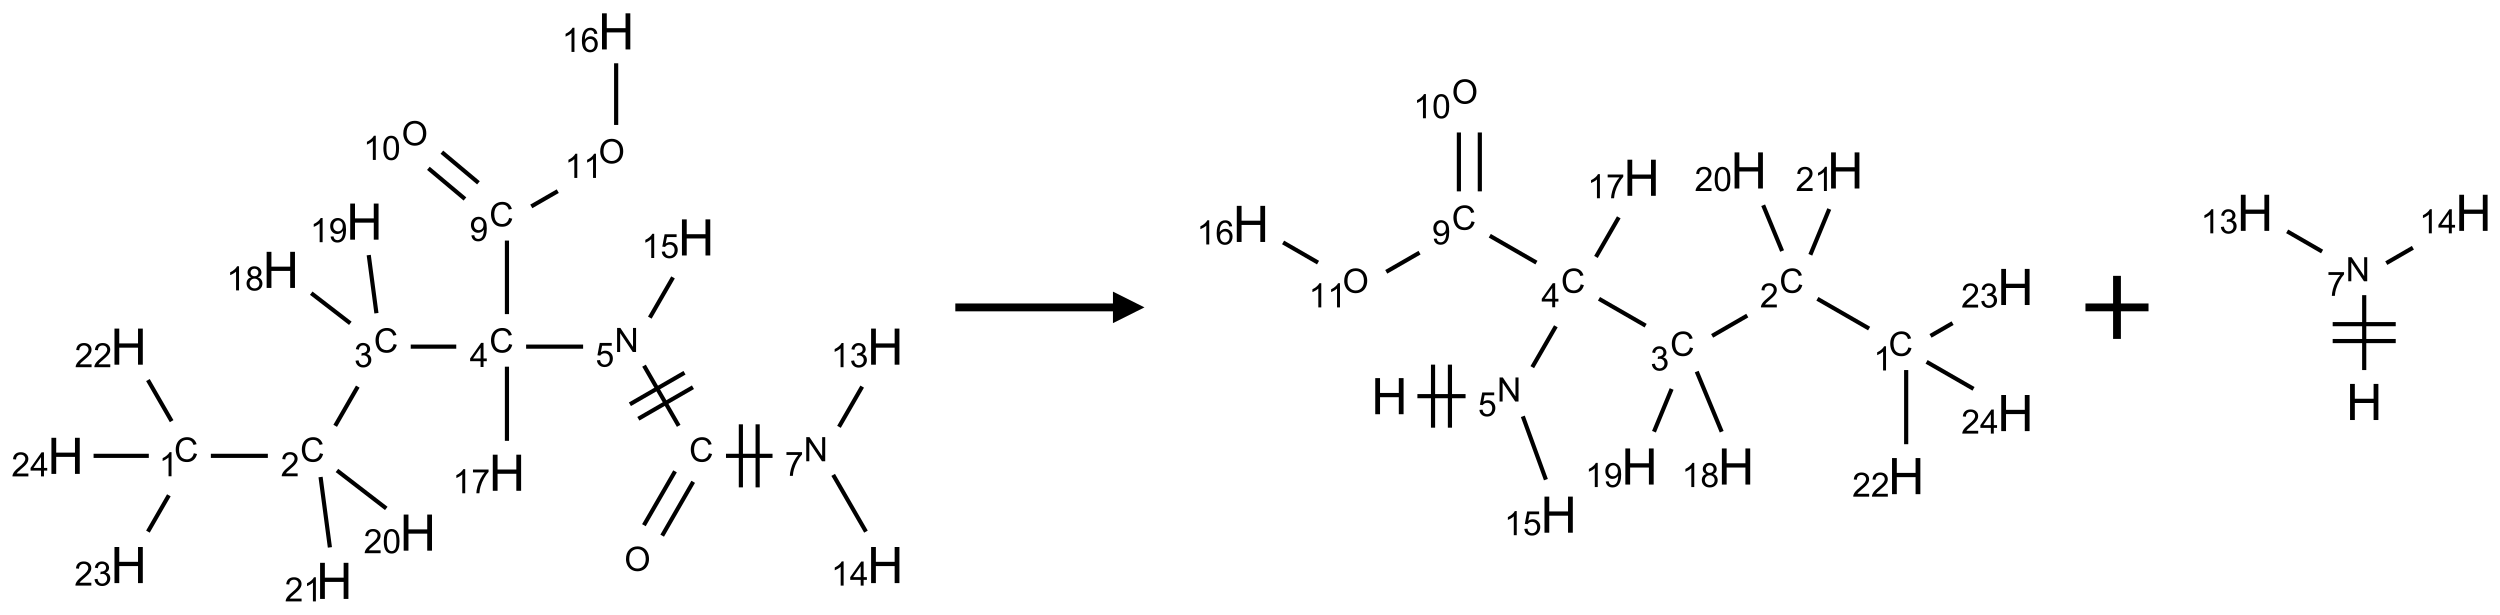 <?xml version="1.0" encoding="UTF-8"?>
<svg xmlns="http://www.w3.org/2000/svg" xmlns:xlink="http://www.w3.org/1999/xlink" width="793" height="195" viewBox="0 0 793 195">
<defs>
<g>
<g id="glyph-0-0">
<path d="M 1.332 0 L 1.332 -6.668 L 6.668 -6.668 L 6.668 0 Z M 1.5 -0.168 L 6.5 -0.168 L 6.5 -6.5 L 1.5 -6.5 Z M 1.5 -0.168 "/>
</g>
<g id="glyph-0-1">
<path d="M 0.516 -3.719 C 0.516 -4.984 0.855 -5.977 1.535 -6.695 C 2.215 -7.414 3.094 -7.77 4.172 -7.77 C 4.875 -7.77 5.512 -7.602 6.078 -7.266 C 6.645 -6.93 7.074 -6.461 7.371 -5.855 C 7.668 -5.254 7.816 -4.57 7.816 -3.809 C 7.816 -3.035 7.66 -2.34 7.348 -1.73 C 7.035 -1.117 6.594 -0.656 6.02 -0.34 C 5.449 -0.027 4.828 0.129 4.168 0.129 C 3.449 0.129 2.805 -0.043 2.238 -0.391 C 1.672 -0.738 1.246 -1.211 0.953 -1.812 C 0.66 -2.414 0.516 -3.047 0.516 -3.719 Z M 1.559 -3.703 C 1.559 -2.781 1.805 -2.059 2.301 -1.527 C 2.793 -1 3.414 -0.734 4.16 -0.734 C 4.922 -0.734 5.547 -1 6.039 -1.535 C 6.531 -2.07 6.777 -2.828 6.777 -3.812 C 6.777 -4.434 6.672 -4.977 6.461 -5.441 C 6.25 -5.902 5.945 -6.262 5.539 -6.52 C 5.133 -6.773 4.68 -6.902 4.176 -6.902 C 3.461 -6.902 2.848 -6.656 2.332 -6.164 C 1.816 -5.672 1.559 -4.852 1.559 -3.703 Z M 1.559 -3.703 "/>
</g>
<g id="glyph-0-2">
<path d="M 6.27 -2.676 L 7.281 -2.422 C 7.07 -1.594 6.688 -0.961 6.137 -0.523 C 5.586 -0.086 4.914 0.129 4.121 0.129 C 3.297 0.129 2.629 -0.039 2.113 -0.371 C 1.598 -0.707 1.203 -1.191 0.934 -1.828 C 0.664 -2.465 0.531 -3.145 0.531 -3.875 C 0.531 -4.672 0.684 -5.363 0.988 -5.957 C 1.293 -6.547 1.723 -6.996 2.285 -7.305 C 2.844 -7.613 3.461 -7.766 4.137 -7.766 C 4.898 -7.766 5.543 -7.57 6.062 -7.184 C 6.582 -6.793 6.945 -6.246 7.152 -5.543 L 6.156 -5.309 C 5.98 -5.863 5.723 -6.266 5.387 -6.52 C 5.051 -6.773 4.625 -6.902 4.113 -6.902 C 3.527 -6.902 3.039 -6.762 2.645 -6.48 C 2.25 -6.199 1.973 -5.82 1.812 -5.348 C 1.652 -4.871 1.574 -4.383 1.574 -3.879 C 1.574 -3.23 1.668 -2.664 1.855 -2.18 C 2.047 -1.695 2.34 -1.332 2.738 -1.094 C 3.137 -0.855 3.57 -0.734 4.035 -0.734 C 4.602 -0.734 5.082 -0.898 5.473 -1.223 C 5.867 -1.551 6.133 -2.035 6.27 -2.676 Z M 6.27 -2.676 "/>
</g>
<g id="glyph-0-3">
<path d="M 0.812 0 L 0.812 -7.637 L 1.848 -7.637 L 5.859 -1.641 L 5.859 -7.637 L 6.828 -7.637 L 6.828 0 L 5.793 0 L 1.781 -6 L 1.781 0 Z M 0.812 0 "/>
</g>
<g id="glyph-0-4">
<path d="M 0.441 -2 L 1.426 -2.082 C 1.5 -1.605 1.668 -1.242 1.934 -1.004 C 2.199 -0.762 2.52 -0.641 2.895 -0.641 C 3.348 -0.641 3.73 -0.812 4.043 -1.152 C 4.355 -1.492 4.512 -1.941 4.512 -2.504 C 4.512 -3.039 4.359 -3.461 4.059 -3.77 C 3.758 -4.078 3.367 -4.234 2.879 -4.234 C 2.578 -4.234 2.305 -4.164 2.062 -4.027 C 1.82 -3.891 1.629 -3.715 1.488 -3.496 L 0.609 -3.609 L 1.348 -7.531 L 5.145 -7.531 L 5.145 -6.637 L 2.098 -6.637 L 1.688 -4.582 C 2.145 -4.902 2.625 -5.062 3.129 -5.062 C 3.797 -5.062 4.359 -4.832 4.816 -4.371 C 5.277 -3.91 5.504 -3.312 5.504 -2.59 C 5.504 -1.898 5.305 -1.301 4.902 -0.797 C 4.41 -0.18 3.742 0.129 2.895 0.129 C 2.199 0.129 1.633 -0.062 1.195 -0.453 C 0.758 -0.844 0.504 -1.359 0.441 -2 Z M 0.441 -2 "/>
</g>
<g id="glyph-0-5">
<path d="M 3.449 0 L 3.449 -1.828 L 0.137 -1.828 L 0.137 -2.688 L 3.621 -7.637 L 4.387 -7.637 L 4.387 -2.688 L 5.418 -2.688 L 5.418 -1.828 L 4.387 -1.828 L 4.387 0 Z M 3.449 -2.688 L 3.449 -6.129 L 1.059 -2.688 Z M 3.449 -2.688 "/>
</g>
<g id="glyph-0-6">
<path d="M 0.449 -2.016 L 1.387 -2.141 C 1.492 -1.609 1.676 -1.227 1.934 -0.992 C 2.191 -0.758 2.508 -0.641 2.879 -0.641 C 3.32 -0.641 3.695 -0.793 3.996 -1.098 C 4.301 -1.402 4.453 -1.781 4.453 -2.234 C 4.453 -2.664 4.312 -3.02 4.031 -3.301 C 3.75 -3.578 3.391 -3.719 2.957 -3.719 C 2.781 -3.719 2.562 -3.684 2.297 -3.613 L 2.402 -4.438 C 2.465 -4.43 2.516 -4.426 2.551 -4.426 C 2.949 -4.426 3.312 -4.531 3.629 -4.738 C 3.949 -4.949 4.109 -5.27 4.109 -5.703 C 4.109 -6.047 3.992 -6.332 3.762 -6.559 C 3.527 -6.785 3.227 -6.895 2.859 -6.895 C 2.496 -6.895 2.191 -6.781 1.949 -6.551 C 1.707 -6.324 1.547 -5.98 1.48 -5.52 L 0.543 -5.688 C 0.656 -6.316 0.918 -6.805 1.324 -7.148 C 1.73 -7.492 2.234 -7.668 2.84 -7.668 C 3.254 -7.668 3.641 -7.578 3.988 -7.398 C 4.34 -7.219 4.609 -6.977 4.793 -6.668 C 4.98 -6.359 5.074 -6.031 5.074 -5.684 C 5.074 -5.352 4.984 -5.051 4.809 -4.781 C 4.629 -4.512 4.367 -4.297 4.02 -4.137 C 4.473 -4.031 4.824 -3.816 5.074 -3.488 C 5.324 -3.16 5.449 -2.75 5.449 -2.254 C 5.449 -1.59 5.203 -1.023 4.719 -0.559 C 4.234 -0.098 3.617 0.137 2.875 0.137 C 2.203 0.137 1.648 -0.062 1.207 -0.465 C 0.762 -0.863 0.512 -1.379 0.449 -2.016 Z M 0.449 -2.016 "/>
</g>
<g id="glyph-0-7">
<path d="M 5.371 -0.902 L 5.371 0 L 0.324 0 C 0.316 -0.227 0.352 -0.441 0.434 -0.652 C 0.562 -0.996 0.766 -1.332 1.051 -1.668 C 1.332 -2 1.742 -2.387 2.277 -2.824 C 3.105 -3.504 3.668 -4.043 3.957 -4.441 C 4.25 -4.84 4.395 -5.215 4.395 -5.566 C 4.395 -5.938 4.262 -6.254 3.996 -6.508 C 3.73 -6.762 3.387 -6.891 2.957 -6.891 C 2.508 -6.891 2.145 -6.754 1.875 -6.484 C 1.605 -6.215 1.469 -5.84 1.465 -5.359 L 0.5 -5.457 C 0.566 -6.176 0.812 -6.727 1.246 -7.102 C 1.676 -7.477 2.254 -7.668 2.98 -7.668 C 3.711 -7.668 4.293 -7.465 4.719 -7.059 C 5.145 -6.652 5.359 -6.148 5.359 -5.547 C 5.359 -5.242 5.297 -4.941 5.172 -4.645 C 5.047 -4.352 4.84 -4.039 4.551 -3.715 C 4.262 -3.387 3.777 -2.938 3.105 -2.371 C 2.543 -1.898 2.18 -1.578 2.02 -1.41 C 1.859 -1.242 1.73 -1.07 1.625 -0.902 Z M 5.371 -0.902 "/>
</g>
<g id="glyph-0-8">
<path d="M 3.973 0 L 3.035 0 L 3.035 -5.973 C 2.809 -5.758 2.516 -5.543 2.148 -5.328 C 1.781 -5.113 1.453 -4.953 1.16 -4.844 L 1.16 -5.75 C 1.684 -5.996 2.145 -6.297 2.535 -6.645 C 2.93 -6.996 3.207 -7.336 3.371 -7.668 L 3.973 -7.668 Z M 3.973 0 "/>
</g>
<g id="glyph-0-9">
<path d="M 0.441 -3.766 C 0.441 -4.668 0.535 -5.395 0.723 -5.945 C 0.906 -6.496 1.184 -6.922 1.551 -7.219 C 1.918 -7.516 2.375 -7.668 2.934 -7.668 C 3.344 -7.668 3.703 -7.586 4.012 -7.418 C 4.32 -7.254 4.574 -7.016 4.777 -6.707 C 4.977 -6.395 5.137 -6.016 5.25 -5.57 C 5.363 -5.125 5.422 -4.523 5.422 -3.766 C 5.422 -2.871 5.328 -2.148 5.145 -1.598 C 4.961 -1.047 4.688 -0.621 4.32 -0.32 C 3.953 -0.02 3.492 0.129 2.934 0.129 C 2.195 0.129 1.617 -0.133 1.199 -0.66 C 0.695 -1.297 0.441 -2.332 0.441 -3.766 Z M 1.406 -3.766 C 1.406 -2.512 1.555 -1.68 1.848 -1.262 C 2.141 -0.848 2.5 -0.641 2.934 -0.641 C 3.363 -0.641 3.727 -0.848 4.02 -1.266 C 4.312 -1.684 4.457 -2.516 4.457 -3.766 C 4.457 -5.023 4.312 -5.859 4.02 -6.27 C 3.727 -6.684 3.359 -6.891 2.922 -6.891 C 2.492 -6.891 2.148 -6.707 1.891 -6.344 C 1.566 -5.879 1.406 -5.02 1.406 -3.766 Z M 1.406 -3.766 "/>
</g>
<g id="glyph-0-10">
<path d="M 1.887 -4.141 C 1.496 -4.281 1.207 -4.484 1.02 -4.75 C 0.832 -5.016 0.738 -5.328 0.738 -5.699 C 0.738 -6.254 0.938 -6.719 1.34 -7.098 C 1.738 -7.477 2.27 -7.668 2.934 -7.668 C 3.598 -7.668 4.137 -7.473 4.543 -7.086 C 4.949 -6.699 5.152 -6.227 5.152 -5.672 C 5.152 -5.316 5.059 -5.008 4.871 -4.746 C 4.688 -4.484 4.406 -4.281 4.027 -4.141 C 4.496 -3.988 4.852 -3.742 5.098 -3.402 C 5.34 -3.062 5.465 -2.656 5.465 -2.184 C 5.465 -1.531 5.234 -0.98 4.77 -0.535 C 4.309 -0.09 3.703 0.129 2.949 0.129 C 2.195 0.129 1.586 -0.094 1.125 -0.539 C 0.664 -0.984 0.434 -1.543 0.434 -2.207 C 0.434 -2.703 0.559 -3.121 0.809 -3.457 C 1.062 -3.793 1.422 -4.02 1.887 -4.141 Z M 1.699 -5.73 C 1.699 -5.367 1.812 -5.074 2.047 -4.844 C 2.281 -4.613 2.582 -4.5 2.953 -4.5 C 3.312 -4.5 3.609 -4.613 3.84 -4.84 C 4.07 -5.066 4.188 -5.348 4.188 -5.676 C 4.188 -6.02 4.07 -6.309 3.832 -6.543 C 3.594 -6.777 3.297 -6.895 2.941 -6.895 C 2.586 -6.895 2.289 -6.781 2.051 -6.551 C 1.816 -6.324 1.699 -6.047 1.699 -5.73 Z M 1.395 -2.203 C 1.395 -1.938 1.461 -1.676 1.586 -1.426 C 1.711 -1.176 1.902 -0.984 2.152 -0.848 C 2.402 -0.711 2.672 -0.641 2.957 -0.641 C 3.406 -0.641 3.777 -0.785 4.066 -1.074 C 4.359 -1.363 4.504 -1.727 4.504 -2.172 C 4.504 -2.625 4.355 -2.996 4.055 -3.293 C 3.754 -3.586 3.379 -3.734 2.926 -3.734 C 2.484 -3.734 2.121 -3.59 1.832 -3.297 C 1.543 -3.004 1.395 -2.641 1.395 -2.203 Z M 1.395 -2.203 "/>
</g>
<g id="glyph-0-11">
<path d="M 0.582 -1.766 L 1.484 -1.848 C 1.562 -1.426 1.707 -1.117 1.922 -0.926 C 2.137 -0.734 2.414 -0.641 2.75 -0.641 C 3.039 -0.641 3.289 -0.707 3.508 -0.84 C 3.727 -0.973 3.902 -1.148 4.043 -1.367 C 4.18 -1.586 4.297 -1.887 4.391 -2.262 C 4.484 -2.637 4.531 -3.016 4.531 -3.406 C 4.531 -3.449 4.531 -3.512 4.527 -3.594 C 4.34 -3.297 4.082 -3.055 3.758 -2.867 C 3.434 -2.68 3.082 -2.59 2.703 -2.59 C 2.07 -2.59 1.535 -2.816 1.098 -3.277 C 0.66 -3.734 0.441 -4.34 0.441 -5.09 C 0.441 -5.863 0.672 -6.484 1.129 -6.957 C 1.586 -7.43 2.156 -7.668 2.844 -7.668 C 3.34 -7.668 3.793 -7.531 4.207 -7.266 C 4.617 -7 4.93 -6.617 5.145 -6.121 C 5.355 -5.629 5.465 -4.91 5.465 -3.973 C 5.465 -2.996 5.359 -2.223 5.145 -1.645 C 4.934 -1.066 4.617 -0.625 4.199 -0.324 C 3.781 -0.02 3.293 0.129 2.73 0.129 C 2.133 0.129 1.645 -0.035 1.266 -0.367 C 0.887 -0.699 0.66 -1.164 0.582 -1.766 Z M 4.422 -5.137 C 4.422 -5.676 4.277 -6.102 3.992 -6.418 C 3.707 -6.734 3.359 -6.891 2.957 -6.891 C 2.543 -6.891 2.18 -6.719 1.871 -6.379 C 1.562 -6.039 1.406 -5.598 1.406 -5.059 C 1.406 -4.57 1.555 -4.176 1.848 -3.871 C 2.141 -3.566 2.5 -3.418 2.934 -3.418 C 3.367 -3.418 3.723 -3.57 4.004 -3.871 C 4.281 -4.176 4.422 -4.598 4.422 -5.137 Z M 4.422 -5.137 "/>
</g>
<g id="glyph-0-12">
<path d="M 5.309 -5.766 L 4.375 -5.691 C 4.293 -6.059 4.172 -6.328 4.02 -6.496 C 3.766 -6.762 3.453 -6.895 3.082 -6.895 C 2.785 -6.895 2.523 -6.812 2.297 -6.645 C 2 -6.43 1.77 -6.117 1.598 -5.703 C 1.43 -5.289 1.34 -4.703 1.332 -3.938 C 1.559 -4.281 1.836 -4.535 2.16 -4.703 C 2.488 -4.871 2.828 -4.953 3.188 -4.953 C 3.812 -4.953 4.344 -4.723 4.785 -4.262 C 5.223 -3.801 5.441 -3.207 5.441 -2.48 C 5.441 -2 5.34 -1.555 5.133 -1.145 C 4.926 -0.73 4.641 -0.418 4.281 -0.199 C 3.922 0.02 3.512 0.129 3.051 0.129 C 2.27 0.129 1.633 -0.156 1.141 -0.73 C 0.648 -1.305 0.402 -2.254 0.402 -3.574 C 0.402 -5.051 0.672 -6.121 1.219 -6.793 C 1.695 -7.375 2.336 -7.668 3.141 -7.668 C 3.742 -7.668 4.234 -7.5 4.617 -7.16 C 5 -6.824 5.23 -6.359 5.309 -5.766 Z M 1.48 -2.473 C 1.48 -2.152 1.547 -1.844 1.684 -1.547 C 1.82 -1.25 2.016 -1.027 2.262 -0.871 C 2.508 -0.719 2.766 -0.641 3.035 -0.641 C 3.434 -0.641 3.773 -0.801 4.059 -1.121 C 4.344 -1.441 4.484 -1.875 4.484 -2.422 C 4.484 -2.949 4.344 -3.367 4.062 -3.668 C 3.781 -3.973 3.426 -4.125 3 -4.125 C 2.578 -4.125 2.219 -3.973 1.922 -3.668 C 1.625 -3.363 1.48 -2.969 1.48 -2.473 Z M 1.48 -2.473 "/>
</g>
<g id="glyph-0-13">
<path d="M 0.504 -6.637 L 0.504 -7.535 L 5.449 -7.535 L 5.449 -6.809 C 4.961 -6.289 4.48 -5.602 4.004 -4.746 C 3.527 -3.887 3.156 -3.004 2.895 -2.098 C 2.707 -1.461 2.59 -0.762 2.535 0 L 1.574 0 C 1.582 -0.602 1.703 -1.328 1.926 -2.176 C 2.152 -3.027 2.477 -3.848 2.898 -4.637 C 3.32 -5.426 3.77 -6.094 4.246 -6.637 Z M 0.504 -6.637 "/>
</g>
<g id="glyph-1-0">
<path d="M 2 0 L 2 -10 L 10 -10 L 10 0 Z M 2.25 -0.25 L 9.75 -0.25 L 9.75 -9.75 L 2.25 -9.75 Z M 2.25 -0.25 "/>
</g>
<g id="glyph-1-1">
<path d="M 1.281 0 L 1.281 -11.453 L 2.797 -11.453 L 2.797 -6.75 L 8.75 -6.75 L 8.75 -11.453 L 10.266 -11.453 L 10.266 0 L 8.75 0 L 8.75 -5.398 L 2.797 -5.398 L 2.797 0 Z M 1.281 0 "/>
</g>
</g>
</defs>
<path fill="none" stroke-width="0.033" stroke-linecap="butt" stroke-linejoin="miter" stroke="rgb(0%, 0%, 0%)" stroke-opacity="1" stroke-miterlimit="10" d="M 4.731 3.999 L 4.977 3.572 " transform="matrix(40, 0, 0, 40, 20.803, 9.953)"/>
<path fill="none" stroke-width="0.033" stroke-linecap="butt" stroke-linejoin="miter" stroke="rgb(0%, 0%, 0%)" stroke-opacity="1" stroke-miterlimit="10" d="M 4.586 3.916 L 4.833 3.489 " transform="matrix(40, 0, 0, 40, 20.803, 9.953)"/>
<path fill="none" stroke-width="0.033" stroke-linecap="butt" stroke-linejoin="miter" stroke="rgb(0%, 0%, 0%)" stroke-opacity="1" stroke-miterlimit="10" d="M 4.862 3.128 L 4.587 2.651 " transform="matrix(40, 0, 0, 40, 20.803, 9.953)"/>
<path fill="none" stroke-width="0.033" stroke-linecap="butt" stroke-linejoin="miter" stroke="rgb(0%, 0%, 0%)" stroke-opacity="1" stroke-miterlimit="10" d="M 4.908 2.707 L 4.475 2.957 " transform="matrix(40, 0, 0, 40, 20.803, 9.953)"/>
<path fill="none" stroke-width="0.033" stroke-linecap="butt" stroke-linejoin="miter" stroke="rgb(0%, 0%, 0%)" stroke-opacity="1" stroke-miterlimit="10" d="M 4.975 2.822 L 4.542 3.072 " transform="matrix(40, 0, 0, 40, 20.803, 9.953)"/>
<path fill="none" stroke-width="0.033" stroke-linecap="butt" stroke-linejoin="miter" stroke="rgb(0%, 0%, 0%)" stroke-opacity="1" stroke-miterlimit="10" d="M 4.104 2.5 L 3.652 2.5 " transform="matrix(40, 0, 0, 40, 20.803, 9.953)"/>
<path fill="none" stroke-width="0.033" stroke-linecap="butt" stroke-linejoin="miter" stroke="rgb(0%, 0%, 0%)" stroke-opacity="1" stroke-miterlimit="10" d="M 3.098 2.5 L 2.737 2.5 " transform="matrix(40, 0, 0, 40, 20.803, 9.953)"/>
<path fill="none" stroke-width="0.033" stroke-linecap="butt" stroke-linejoin="miter" stroke="rgb(0%, 0%, 0%)" stroke-opacity="1" stroke-miterlimit="10" d="M 2.317 2.817 L 2.138 3.128 " transform="matrix(40, 0, 0, 40, 20.803, 9.953)"/>
<path fill="none" stroke-width="0.033" stroke-linecap="butt" stroke-linejoin="miter" stroke="rgb(0%, 0%, 0%)" stroke-opacity="1" stroke-miterlimit="10" d="M 1.604 3.366 L 1.152 3.366 " transform="matrix(40, 0, 0, 40, 20.803, 9.953)"/>
<path fill="none" stroke-width="0.033" stroke-linecap="butt" stroke-linejoin="miter" stroke="rgb(0%, 0%, 0%)" stroke-opacity="1" stroke-miterlimit="10" d="M 0.841 3.091 L 0.653 2.765 " transform="matrix(40, 0, 0, 40, 20.803, 9.953)"/>
<path fill="none" stroke-width="0.033" stroke-linecap="butt" stroke-linejoin="miter" stroke="rgb(0%, 0%, 0%)" stroke-opacity="1" stroke-miterlimit="10" d="M 0.819 3.679 L 0.653 3.967 " transform="matrix(40, 0, 0, 40, 20.803, 9.953)"/>
<path fill="none" stroke-width="0.033" stroke-linecap="butt" stroke-linejoin="miter" stroke="rgb(0%, 0%, 0%)" stroke-opacity="1" stroke-miterlimit="10" d="M 0.66 3.366 L 0.222 3.366 " transform="matrix(40, 0, 0, 40, 20.803, 9.953)"/>
<path fill="none" stroke-width="0.033" stroke-linecap="butt" stroke-linejoin="miter" stroke="rgb(0%, 0%, 0%)" stroke-opacity="1" stroke-miterlimit="10" d="M 2.152 3.482 L 2.543 3.783 " transform="matrix(40, 0, 0, 40, 20.803, 9.953)"/>
<path fill="none" stroke-width="0.033" stroke-linecap="butt" stroke-linejoin="miter" stroke="rgb(0%, 0%, 0%)" stroke-opacity="1" stroke-miterlimit="10" d="M 2.022 3.534 L 2.096 4.092 " transform="matrix(40, 0, 0, 40, 20.803, 9.953)"/>
<path fill="none" stroke-width="0.033" stroke-linecap="butt" stroke-linejoin="miter" stroke="rgb(0%, 0%, 0%)" stroke-opacity="1" stroke-miterlimit="10" d="M 2.258 2.315 L 1.948 2.076 " transform="matrix(40, 0, 0, 40, 20.803, 9.953)"/>
<path fill="none" stroke-width="0.033" stroke-linecap="butt" stroke-linejoin="miter" stroke="rgb(0%, 0%, 0%)" stroke-opacity="1" stroke-miterlimit="10" d="M 2.465 2.235 L 2.404 1.774 " transform="matrix(40, 0, 0, 40, 20.803, 9.953)"/>
<path fill="none" stroke-width="0.033" stroke-linecap="butt" stroke-linejoin="miter" stroke="rgb(0%, 0%, 0%)" stroke-opacity="1" stroke-miterlimit="10" d="M 3.5 2.242 L 3.5 1.659 " transform="matrix(40, 0, 0, 40, 20.803, 9.953)"/>
<path fill="none" stroke-width="0.033" stroke-linecap="butt" stroke-linejoin="miter" stroke="rgb(0%, 0%, 0%)" stroke-opacity="1" stroke-miterlimit="10" d="M 3.274 1.201 L 2.984 0.958 " transform="matrix(40, 0, 0, 40, 20.803, 9.953)"/>
<path fill="none" stroke-width="0.033" stroke-linecap="butt" stroke-linejoin="miter" stroke="rgb(0%, 0%, 0%)" stroke-opacity="1" stroke-miterlimit="10" d="M 3.167 1.329 L 2.877 1.086 " transform="matrix(40, 0, 0, 40, 20.803, 9.953)"/>
<path fill="none" stroke-width="0.033" stroke-linecap="butt" stroke-linejoin="miter" stroke="rgb(0%, 0%, 0%)" stroke-opacity="1" stroke-miterlimit="10" d="M 3.693 1.388 L 3.903 1.267 " transform="matrix(40, 0, 0, 40, 20.803, 9.953)"/>
<path fill="none" stroke-width="0.033" stroke-linecap="butt" stroke-linejoin="miter" stroke="rgb(0%, 0%, 0%)" stroke-opacity="1" stroke-miterlimit="10" d="M 4.366 0.742 L 4.366 0.253 " transform="matrix(40, 0, 0, 40, 20.803, 9.953)"/>
<path fill="none" stroke-width="0.033" stroke-linecap="butt" stroke-linejoin="miter" stroke="rgb(0%, 0%, 0%)" stroke-opacity="1" stroke-miterlimit="10" d="M 3.5 2.659 L 3.5 3.247 " transform="matrix(40, 0, 0, 40, 20.803, 9.953)"/>
<path fill="none" stroke-width="0.033" stroke-linecap="butt" stroke-linejoin="miter" stroke="rgb(0%, 0%, 0%)" stroke-opacity="1" stroke-miterlimit="10" d="M 4.633 2.27 L 4.817 1.951 " transform="matrix(40, 0, 0, 40, 20.803, 9.953)"/>
<path fill="none" stroke-width="0.033" stroke-linecap="butt" stroke-linejoin="miter" stroke="rgb(0%, 0%, 0%)" stroke-opacity="1" stroke-miterlimit="10" d="M 5.237 3.366 L 5.606 3.366 " transform="matrix(40, 0, 0, 40, 20.803, 9.953)"/>
<path fill="none" stroke-width="0.033" stroke-linecap="butt" stroke-linejoin="miter" stroke="rgb(0%, 0%, 0%)" stroke-opacity="1" stroke-miterlimit="10" d="M 5.488 3.616 L 5.488 3.116 " transform="matrix(40, 0, 0, 40, 20.803, 9.953)"/>
<path fill="none" stroke-width="0.033" stroke-linecap="butt" stroke-linejoin="miter" stroke="rgb(0%, 0%, 0%)" stroke-opacity="1" stroke-miterlimit="10" d="M 5.355 3.616 L 5.355 3.116 " transform="matrix(40, 0, 0, 40, 20.803, 9.953)"/>
<path fill="none" stroke-width="0.033" stroke-linecap="butt" stroke-linejoin="miter" stroke="rgb(0%, 0%, 0%)" stroke-opacity="1" stroke-miterlimit="10" d="M 6.133 3.136 L 6.317 2.817 " transform="matrix(40, 0, 0, 40, 20.803, 9.953)"/>
<path fill="none" stroke-width="0.033" stroke-linecap="butt" stroke-linejoin="miter" stroke="rgb(0%, 0%, 0%)" stroke-opacity="1" stroke-miterlimit="10" d="M 6.087 3.517 L 6.347 3.967 " transform="matrix(40, 0, 0, 40, 20.803, 9.953)"/>
<g fill="rgb(0%, 0%, 0%)" fill-opacity="1">
<use xlink:href="#glyph-0-1" x="198.047" y="181.082"/>
</g>
<g fill="rgb(0%, 0%, 0%)" fill-opacity="1">
<use xlink:href="#glyph-0-2" x="218.586" y="146.438"/>
</g>
<g fill="rgb(0%, 0%, 0%)" fill-opacity="1">
<use xlink:href="#glyph-0-3" x="194.93" y="111.664"/>
</g>
<g fill="rgb(0%, 0%, 0%)" fill-opacity="1">
<use xlink:href="#glyph-0-4" x="188.898" y="116.301"/>
</g>
<g fill="rgb(0%, 0%, 0%)" fill-opacity="1">
<use xlink:href="#glyph-0-2" x="155.211" y="111.797"/>
</g>
<g fill="rgb(0%, 0%, 0%)" fill-opacity="1">
<use xlink:href="#glyph-0-5" x="148.988" y="116.402"/>
</g>
<g fill="rgb(0%, 0%, 0%)" fill-opacity="1">
<use xlink:href="#glyph-0-2" x="118.586" y="111.797"/>
</g>
<g fill="rgb(0%, 0%, 0%)" fill-opacity="1">
<use xlink:href="#glyph-0-6" x="112.332" y="116.434"/>
</g>
<g fill="rgb(0%, 0%, 0%)" fill-opacity="1">
<use xlink:href="#glyph-0-2" x="95.211" y="146.438"/>
</g>
<g fill="rgb(0%, 0%, 0%)" fill-opacity="1">
<use xlink:href="#glyph-0-7" x="89.039" y="151.074"/>
</g>
<g fill="rgb(0%, 0%, 0%)" fill-opacity="1">
<use xlink:href="#glyph-0-2" x="55.211" y="146.438"/>
</g>
<g fill="rgb(0%, 0%, 0%)" fill-opacity="1">
<use xlink:href="#glyph-0-8" x="50.43" y="151.074"/>
</g>
<g fill="rgb(0%, 0%, 0%)" fill-opacity="1">
<use xlink:href="#glyph-1-1" x="35.031" y="115.68"/>
</g>
<g fill="rgb(0%, 0%, 0%)" fill-opacity="1">
<use xlink:href="#glyph-0-7" x="23.676" y="116.473"/>
<use xlink:href="#glyph-0-7" x="29.608" y="116.473"/>
</g>
<g fill="rgb(0%, 0%, 0%)" fill-opacity="1">
<use xlink:href="#glyph-1-1" x="35.031" y="184.961"/>
</g>
<g fill="rgb(0%, 0%, 0%)" fill-opacity="1">
<use xlink:href="#glyph-0-7" x="23.598" y="185.754"/>
<use xlink:href="#glyph-0-6" x="29.53" y="185.754"/>
</g>
<g fill="rgb(0%, 0%, 0%)" fill-opacity="1">
<use xlink:href="#glyph-1-1" x="15.031" y="150.32"/>
</g>
<g fill="rgb(0%, 0%, 0%)" fill-opacity="1">
<use xlink:href="#glyph-0-7" x="3.629" y="151.113"/>
<use xlink:href="#glyph-0-5" x="9.561" y="151.113"/>
</g>
<g fill="rgb(0%, 0%, 0%)" fill-opacity="1">
<use xlink:href="#glyph-1-1" x="126.766" y="174.672"/>
</g>
<g fill="rgb(0%, 0%, 0%)" fill-opacity="1">
<use xlink:href="#glyph-0-7" x="115.359" y="175.465"/>
<use xlink:href="#glyph-0-9" x="121.292" y="175.465"/>
</g>
<g fill="rgb(0%, 0%, 0%)" fill-opacity="1">
<use xlink:href="#glyph-1-1" x="100.25" y="189.98"/>
</g>
<g fill="rgb(0%, 0%, 0%)" fill-opacity="1">
<use xlink:href="#glyph-0-7" x="90.293" y="190.773"/>
<use xlink:href="#glyph-0-8" x="96.225" y="190.773"/>
</g>
<g fill="rgb(0%, 0%, 0%)" fill-opacity="1">
<use xlink:href="#glyph-1-1" x="83.297" y="91.332"/>
</g>
<g fill="rgb(0%, 0%, 0%)" fill-opacity="1">
<use xlink:href="#glyph-0-8" x="71.844" y="92.121"/>
<use xlink:href="#glyph-0-10" x="77.776" y="92.121"/>
</g>
<g fill="rgb(0%, 0%, 0%)" fill-opacity="1">
<use xlink:href="#glyph-1-1" x="109.809" y="76.023"/>
</g>
<g fill="rgb(0%, 0%, 0%)" fill-opacity="1">
<use xlink:href="#glyph-0-8" x="98.359" y="76.816"/>
<use xlink:href="#glyph-0-11" x="104.292" y="76.816"/>
</g>
<g fill="rgb(0%, 0%, 0%)" fill-opacity="1">
<use xlink:href="#glyph-0-2" x="155.211" y="71.797"/>
</g>
<g fill="rgb(0%, 0%, 0%)" fill-opacity="1">
<use xlink:href="#glyph-0-11" x="148.941" y="76.434"/>
</g>
<g fill="rgb(0%, 0%, 0%)" fill-opacity="1">
<use xlink:href="#glyph-0-1" x="127.406" y="46.09"/>
</g>
<g fill="rgb(0%, 0%, 0%)" fill-opacity="1">
<use xlink:href="#glyph-0-8" x="115.23" y="50.723"/>
<use xlink:href="#glyph-0-9" x="121.163" y="50.723"/>
</g>
<g fill="rgb(0%, 0%, 0%)" fill-opacity="1">
<use xlink:href="#glyph-0-1" x="189.867" y="51.801"/>
</g>
<g fill="rgb(0%, 0%, 0%)" fill-opacity="1">
<use xlink:href="#glyph-0-8" x="179.141" y="56.434"/>
<use xlink:href="#glyph-0-8" x="185.073" y="56.434"/>
</g>
<g fill="rgb(0%, 0%, 0%)" fill-opacity="1">
<use xlink:href="#glyph-1-1" x="189.672" y="15.68"/>
</g>
<g fill="rgb(0%, 0%, 0%)" fill-opacity="1">
<use xlink:href="#glyph-0-8" x="178.242" y="16.473"/>
<use xlink:href="#glyph-0-12" x="184.174" y="16.473"/>
</g>
<g fill="rgb(0%, 0%, 0%)" fill-opacity="1">
<use xlink:href="#glyph-1-1" x="155.031" y="155.68"/>
</g>
<g fill="rgb(0%, 0%, 0%)" fill-opacity="1">
<use xlink:href="#glyph-0-8" x="143.594" y="156.473"/>
<use xlink:href="#glyph-0-13" x="149.526" y="156.473"/>
</g>
<g fill="rgb(0%, 0%, 0%)" fill-opacity="1">
<use xlink:href="#glyph-1-1" x="215.031" y="81.039"/>
</g>
<g fill="rgb(0%, 0%, 0%)" fill-opacity="1">
<use xlink:href="#glyph-0-8" x="203.539" y="81.832"/>
<use xlink:href="#glyph-0-4" x="209.471" y="81.832"/>
</g>
<g fill="rgb(0%, 0%, 0%)" fill-opacity="1">
<use xlink:href="#glyph-0-3" x="254.93" y="146.305"/>
</g>
<g fill="rgb(0%, 0%, 0%)" fill-opacity="1">
<use xlink:href="#glyph-0-13" x="248.957" y="150.945"/>
</g>
<g fill="rgb(0%, 0%, 0%)" fill-opacity="1">
<use xlink:href="#glyph-1-1" x="275.031" y="115.68"/>
</g>
<g fill="rgb(0%, 0%, 0%)" fill-opacity="1">
<use xlink:href="#glyph-0-8" x="263.594" y="116.473"/>
<use xlink:href="#glyph-0-6" x="269.526" y="116.473"/>
</g>
<g fill="rgb(0%, 0%, 0%)" fill-opacity="1">
<use xlink:href="#glyph-1-1" x="275.031" y="184.961"/>
</g>
<g fill="rgb(0%, 0%, 0%)" fill-opacity="1">
<use xlink:href="#glyph-0-8" x="263.625" y="185.754"/>
<use xlink:href="#glyph-0-5" x="269.557" y="185.754"/>
</g>
<path fill-rule="nonzero" fill="rgb(0%, 0%, 0%)" fill-opacity="1" d="M 303.027 98.75 L 353.027 98.75 L 353.027 102.5 L 363.027 97.5 L 353.027 92.5 L 353.027 96.25 L 303.027 96.25 "/>
<path fill="none" stroke-width="0.033" stroke-linecap="butt" stroke-linejoin="miter" stroke="rgb(0%, 0%, 0%)" stroke-opacity="1" stroke-miterlimit="10" d="M 1.32 2.366 L 1.702 2.366 " transform="matrix(40, 0, 0, 40, 396.799, 31.021)"/>
<path fill="none" stroke-width="0.033" stroke-linecap="butt" stroke-linejoin="miter" stroke="rgb(0%, 0%, 0%)" stroke-opacity="1" stroke-miterlimit="10" d="M 1.578 2.616 L 1.578 2.116 " transform="matrix(40, 0, 0, 40, 396.799, 31.021)"/>
<path fill="none" stroke-width="0.033" stroke-linecap="butt" stroke-linejoin="miter" stroke="rgb(0%, 0%, 0%)" stroke-opacity="1" stroke-miterlimit="10" d="M 1.444 2.616 L 1.444 2.116 " transform="matrix(40, 0, 0, 40, 396.799, 31.021)"/>
<path fill="none" stroke-width="0.033" stroke-linecap="butt" stroke-linejoin="miter" stroke="rgb(0%, 0%, 0%)" stroke-opacity="1" stroke-miterlimit="10" d="M 2.231 2.136 L 2.418 1.812 " transform="matrix(40, 0, 0, 40, 396.799, 31.021)"/>
<path fill="none" stroke-width="0.033" stroke-linecap="butt" stroke-linejoin="miter" stroke="rgb(0%, 0%, 0%)" stroke-opacity="1" stroke-miterlimit="10" d="M 2.76 1.594 L 3.13 1.807 " transform="matrix(40, 0, 0, 40, 396.799, 31.021)"/>
<path fill="none" stroke-width="0.033" stroke-linecap="butt" stroke-linejoin="miter" stroke="rgb(0%, 0%, 0%)" stroke-opacity="1" stroke-miterlimit="10" d="M 3.657 1.888 L 3.936 1.727 " transform="matrix(40, 0, 0, 40, 396.799, 31.021)"/>
<path fill="none" stroke-width="0.033" stroke-linecap="butt" stroke-linejoin="miter" stroke="rgb(0%, 0%, 0%)" stroke-opacity="1" stroke-miterlimit="10" d="M 4.492 1.594 L 4.902 1.83 " transform="matrix(40, 0, 0, 40, 396.799, 31.021)"/>
<path fill="none" stroke-width="0.033" stroke-linecap="butt" stroke-linejoin="miter" stroke="rgb(0%, 0%, 0%)" stroke-opacity="1" stroke-miterlimit="10" d="M 5.196 2.159 L 5.196 2.747 " transform="matrix(40, 0, 0, 40, 396.799, 31.021)"/>
<path fill="none" stroke-width="0.033" stroke-linecap="butt" stroke-linejoin="miter" stroke="rgb(0%, 0%, 0%)" stroke-opacity="1" stroke-miterlimit="10" d="M 5.389 1.888 L 5.564 1.787 " transform="matrix(40, 0, 0, 40, 396.799, 31.021)"/>
<path fill="none" stroke-width="0.033" stroke-linecap="butt" stroke-linejoin="miter" stroke="rgb(0%, 0%, 0%)" stroke-opacity="1" stroke-miterlimit="10" d="M 5.358 2.094 L 5.73 2.308 " transform="matrix(40, 0, 0, 40, 396.799, 31.021)"/>
<path fill="none" stroke-width="0.033" stroke-linecap="butt" stroke-linejoin="miter" stroke="rgb(0%, 0%, 0%)" stroke-opacity="1" stroke-miterlimit="10" d="M 4.212 1.215 L 4.062 0.852 " transform="matrix(40, 0, 0, 40, 396.799, 31.021)"/>
<path fill="none" stroke-width="0.033" stroke-linecap="butt" stroke-linejoin="miter" stroke="rgb(0%, 0%, 0%)" stroke-opacity="1" stroke-miterlimit="10" d="M 4.436 1.245 L 4.586 0.882 " transform="matrix(40, 0, 0, 40, 396.799, 31.021)"/>
<path fill="none" stroke-width="0.033" stroke-linecap="butt" stroke-linejoin="miter" stroke="rgb(0%, 0%, 0%)" stroke-opacity="1" stroke-miterlimit="10" d="M 3.535 2.171 L 3.733 2.648 " transform="matrix(40, 0, 0, 40, 396.799, 31.021)"/>
<path fill="none" stroke-width="0.033" stroke-linecap="butt" stroke-linejoin="miter" stroke="rgb(0%, 0%, 0%)" stroke-opacity="1" stroke-miterlimit="10" d="M 3.336 2.309 L 3.196 2.648 " transform="matrix(40, 0, 0, 40, 396.799, 31.021)"/>
<path fill="none" stroke-width="0.033" stroke-linecap="butt" stroke-linejoin="miter" stroke="rgb(0%, 0%, 0%)" stroke-opacity="1" stroke-miterlimit="10" d="M 2.264 1.307 L 1.894 1.094 " transform="matrix(40, 0, 0, 40, 396.799, 31.021)"/>
<path fill="none" stroke-width="0.033" stroke-linecap="butt" stroke-linejoin="miter" stroke="rgb(0%, 0%, 0%)" stroke-opacity="1" stroke-miterlimit="10" d="M 1.815 0.742 L 1.815 0.275 " transform="matrix(40, 0, 0, 40, 396.799, 31.021)"/>
<path fill="none" stroke-width="0.033" stroke-linecap="butt" stroke-linejoin="miter" stroke="rgb(0%, 0%, 0%)" stroke-opacity="1" stroke-miterlimit="10" d="M 1.649 0.742 L 1.649 0.275 " transform="matrix(40, 0, 0, 40, 396.799, 31.021)"/>
<path fill="none" stroke-width="0.033" stroke-linecap="butt" stroke-linejoin="miter" stroke="rgb(0%, 0%, 0%)" stroke-opacity="1" stroke-miterlimit="10" d="M 1.337 1.228 L 1.073 1.38 " transform="matrix(40, 0, 0, 40, 396.799, 31.021)"/>
<path fill="none" stroke-width="0.033" stroke-linecap="butt" stroke-linejoin="miter" stroke="rgb(0%, 0%, 0%)" stroke-opacity="1" stroke-miterlimit="10" d="M 0.532 1.307 L 0.255 1.147 " transform="matrix(40, 0, 0, 40, 396.799, 31.021)"/>
<path fill="none" stroke-width="0.033" stroke-linecap="butt" stroke-linejoin="miter" stroke="rgb(0%, 0%, 0%)" stroke-opacity="1" stroke-miterlimit="10" d="M 2.736 1.262 L 2.917 0.948 " transform="matrix(40, 0, 0, 40, 396.799, 31.021)"/>
<path fill="none" stroke-width="0.033" stroke-linecap="butt" stroke-linejoin="miter" stroke="rgb(0%, 0%, 0%)" stroke-opacity="1" stroke-miterlimit="10" d="M 2.156 2.526 L 2.339 3.028 " transform="matrix(40, 0, 0, 40, 396.799, 31.021)"/>
<g fill="rgb(0%, 0%, 0%)" fill-opacity="1">
<use xlink:href="#glyph-1-1" x="434.949" y="131.391"/>
</g>
<g fill="rgb(0%, 0%, 0%)" fill-opacity="1">
<use xlink:href="#glyph-0-3" x="474.848" y="127.375"/>
</g>
<g fill="rgb(0%, 0%, 0%)" fill-opacity="1">
<use xlink:href="#glyph-0-4" x="468.82" y="132.012"/>
</g>
<g fill="rgb(0%, 0%, 0%)" fill-opacity="1">
<use xlink:href="#glyph-0-2" x="495.129" y="92.867"/>
</g>
<g fill="rgb(0%, 0%, 0%)" fill-opacity="1">
<use xlink:href="#glyph-0-5" x="488.91" y="97.473"/>
</g>
<g fill="rgb(0%, 0%, 0%)" fill-opacity="1">
<use xlink:href="#glyph-0-2" x="529.77" y="112.867"/>
</g>
<g fill="rgb(0%, 0%, 0%)" fill-opacity="1">
<use xlink:href="#glyph-0-6" x="523.52" y="117.504"/>
</g>
<g fill="rgb(0%, 0%, 0%)" fill-opacity="1">
<use xlink:href="#glyph-0-2" x="564.41" y="92.867"/>
</g>
<g fill="rgb(0%, 0%, 0%)" fill-opacity="1">
<use xlink:href="#glyph-0-7" x="558.238" y="97.504"/>
</g>
<g fill="rgb(0%, 0%, 0%)" fill-opacity="1">
<use xlink:href="#glyph-0-2" x="599.051" y="112.867"/>
</g>
<g fill="rgb(0%, 0%, 0%)" fill-opacity="1">
<use xlink:href="#glyph-0-8" x="594.273" y="117.504"/>
</g>
<g fill="rgb(0%, 0%, 0%)" fill-opacity="1">
<use xlink:href="#glyph-1-1" x="598.871" y="156.75"/>
</g>
<g fill="rgb(0%, 0%, 0%)" fill-opacity="1">
<use xlink:href="#glyph-0-7" x="587.52" y="157.543"/>
<use xlink:href="#glyph-0-7" x="593.452" y="157.543"/>
</g>
<g fill="rgb(0%, 0%, 0%)" fill-opacity="1">
<use xlink:href="#glyph-1-1" x="633.512" y="96.75"/>
</g>
<g fill="rgb(0%, 0%, 0%)" fill-opacity="1">
<use xlink:href="#glyph-0-7" x="622.082" y="97.543"/>
<use xlink:href="#glyph-0-6" x="628.014" y="97.543"/>
</g>
<g fill="rgb(0%, 0%, 0%)" fill-opacity="1">
<use xlink:href="#glyph-1-1" x="633.512" y="136.75"/>
</g>
<g fill="rgb(0%, 0%, 0%)" fill-opacity="1">
<use xlink:href="#glyph-0-7" x="622.113" y="137.543"/>
<use xlink:href="#glyph-0-5" x="628.046" y="137.543"/>
</g>
<g fill="rgb(0%, 0%, 0%)" fill-opacity="1">
<use xlink:href="#glyph-1-1" x="548.926" y="59.793"/>
</g>
<g fill="rgb(0%, 0%, 0%)" fill-opacity="1">
<use xlink:href="#glyph-0-7" x="537.52" y="60.586"/>
<use xlink:href="#glyph-0-9" x="543.452" y="60.586"/>
</g>
<g fill="rgb(0%, 0%, 0%)" fill-opacity="1">
<use xlink:href="#glyph-1-1" x="579.539" y="59.793"/>
</g>
<g fill="rgb(0%, 0%, 0%)" fill-opacity="1">
<use xlink:href="#glyph-0-7" x="569.582" y="60.586"/>
<use xlink:href="#glyph-0-8" x="575.514" y="60.586"/>
</g>
<g fill="rgb(0%, 0%, 0%)" fill-opacity="1">
<use xlink:href="#glyph-1-1" x="544.898" y="153.703"/>
</g>
<g fill="rgb(0%, 0%, 0%)" fill-opacity="1">
<use xlink:href="#glyph-0-8" x="533.449" y="154.496"/>
<use xlink:href="#glyph-0-10" x="539.382" y="154.496"/>
</g>
<g fill="rgb(0%, 0%, 0%)" fill-opacity="1">
<use xlink:href="#glyph-1-1" x="514.281" y="153.703"/>
</g>
<g fill="rgb(0%, 0%, 0%)" fill-opacity="1">
<use xlink:href="#glyph-0-8" x="502.832" y="154.496"/>
<use xlink:href="#glyph-0-11" x="508.764" y="154.496"/>
</g>
<g fill="rgb(0%, 0%, 0%)" fill-opacity="1">
<use xlink:href="#glyph-0-2" x="460.488" y="72.867"/>
</g>
<g fill="rgb(0%, 0%, 0%)" fill-opacity="1">
<use xlink:href="#glyph-0-11" x="454.219" y="77.504"/>
</g>
<g fill="rgb(0%, 0%, 0%)" fill-opacity="1">
<use xlink:href="#glyph-0-1" x="460.504" y="32.871"/>
</g>
<g fill="rgb(0%, 0%, 0%)" fill-opacity="1">
<use xlink:href="#glyph-0-8" x="448.328" y="37.504"/>
<use xlink:href="#glyph-0-9" x="454.26" y="37.504"/>
</g>
<g fill="rgb(0%, 0%, 0%)" fill-opacity="1">
<use xlink:href="#glyph-0-1" x="425.863" y="92.871"/>
</g>
<g fill="rgb(0%, 0%, 0%)" fill-opacity="1">
<use xlink:href="#glyph-0-8" x="415.137" y="97.504"/>
<use xlink:href="#glyph-0-8" x="421.069" y="97.504"/>
</g>
<g fill="rgb(0%, 0%, 0%)" fill-opacity="1">
<use xlink:href="#glyph-1-1" x="391.027" y="76.75"/>
</g>
<g fill="rgb(0%, 0%, 0%)" fill-opacity="1">
<use xlink:href="#glyph-0-8" x="379.598" y="77.543"/>
<use xlink:href="#glyph-0-12" x="385.53" y="77.543"/>
</g>
<g fill="rgb(0%, 0%, 0%)" fill-opacity="1">
<use xlink:href="#glyph-1-1" x="514.949" y="62.109"/>
</g>
<g fill="rgb(0%, 0%, 0%)" fill-opacity="1">
<use xlink:href="#glyph-0-8" x="503.516" y="62.898"/>
<use xlink:href="#glyph-0-13" x="509.448" y="62.898"/>
</g>
<g fill="rgb(0%, 0%, 0%)" fill-opacity="1">
<use xlink:href="#glyph-1-1" x="488.629" y="168.977"/>
</g>
<g fill="rgb(0%, 0%, 0%)" fill-opacity="1">
<use xlink:href="#glyph-0-8" x="477.137" y="169.77"/>
<use xlink:href="#glyph-0-4" x="483.069" y="169.77"/>
</g>
<path fill="none" stroke-width="0.062" stroke-linecap="butt" stroke-linejoin="miter" stroke="rgb(0%, 0%, 0%)" stroke-opacity="1" stroke-miterlimit="10" d="M 0 0 L 0.5 0 M 0.25 -0.25 L 0.25 0.25 " transform="matrix(40, 0, 0, 40, 661.51, 97.5)"/>
<path fill="none" stroke-width="0.033" stroke-linecap="butt" stroke-linejoin="miter" stroke="rgb(0%, 0%, 0%)" stroke-opacity="1" stroke-miterlimit="10" d="M 0.866 1.247 L 0.866 0.653 " transform="matrix(40, 0, 0, 40, 715.287, 67.502)"/>
<path fill="none" stroke-width="0.033" stroke-linecap="butt" stroke-linejoin="miter" stroke="rgb(0%, 0%, 0%)" stroke-opacity="1" stroke-miterlimit="10" d="M 1.116 0.883 L 0.616 0.883 " transform="matrix(40, 0, 0, 40, 715.287, 67.502)"/>
<path fill="none" stroke-width="0.033" stroke-linecap="butt" stroke-linejoin="miter" stroke="rgb(0%, 0%, 0%)" stroke-opacity="1" stroke-miterlimit="10" d="M 1.116 1.017 L 0.616 1.017 " transform="matrix(40, 0, 0, 40, 715.287, 67.502)"/>
<path fill="none" stroke-width="0.033" stroke-linecap="butt" stroke-linejoin="miter" stroke="rgb(0%, 0%, 0%)" stroke-opacity="1" stroke-miterlimit="10" d="M 0.532 0.307 L 0.255 0.147 " transform="matrix(40, 0, 0, 40, 715.287, 67.502)"/>
<path fill="none" stroke-width="0.033" stroke-linecap="butt" stroke-linejoin="miter" stroke="rgb(0%, 0%, 0%)" stroke-opacity="1" stroke-miterlimit="10" d="M 1.041 0.399 L 1.252 0.277 " transform="matrix(40, 0, 0, 40, 715.287, 67.502)"/>
<g fill="rgb(0%, 0%, 0%)" fill-opacity="1">
<use xlink:href="#glyph-1-1" x="744.156" y="133.23"/>
</g>
<g fill="rgb(0%, 0%, 0%)" fill-opacity="1">
<use xlink:href="#glyph-0-3" x="744.055" y="89.215"/>
</g>
<g fill="rgb(0%, 0%, 0%)" fill-opacity="1">
<use xlink:href="#glyph-0-13" x="738.082" y="93.855"/>
</g>
<g fill="rgb(0%, 0%, 0%)" fill-opacity="1">
<use xlink:href="#glyph-1-1" x="709.516" y="73.23"/>
</g>
<g fill="rgb(0%, 0%, 0%)" fill-opacity="1">
<use xlink:href="#glyph-0-8" x="698.078" y="74.023"/>
<use xlink:href="#glyph-0-6" x="704.01" y="74.023"/>
</g>
<g fill="rgb(0%, 0%, 0%)" fill-opacity="1">
<use xlink:href="#glyph-1-1" x="778.797" y="73.23"/>
</g>
<g fill="rgb(0%, 0%, 0%)" fill-opacity="1">
<use xlink:href="#glyph-0-8" x="767.395" y="74.023"/>
<use xlink:href="#glyph-0-5" x="773.327" y="74.023"/>
</g>
</svg>
